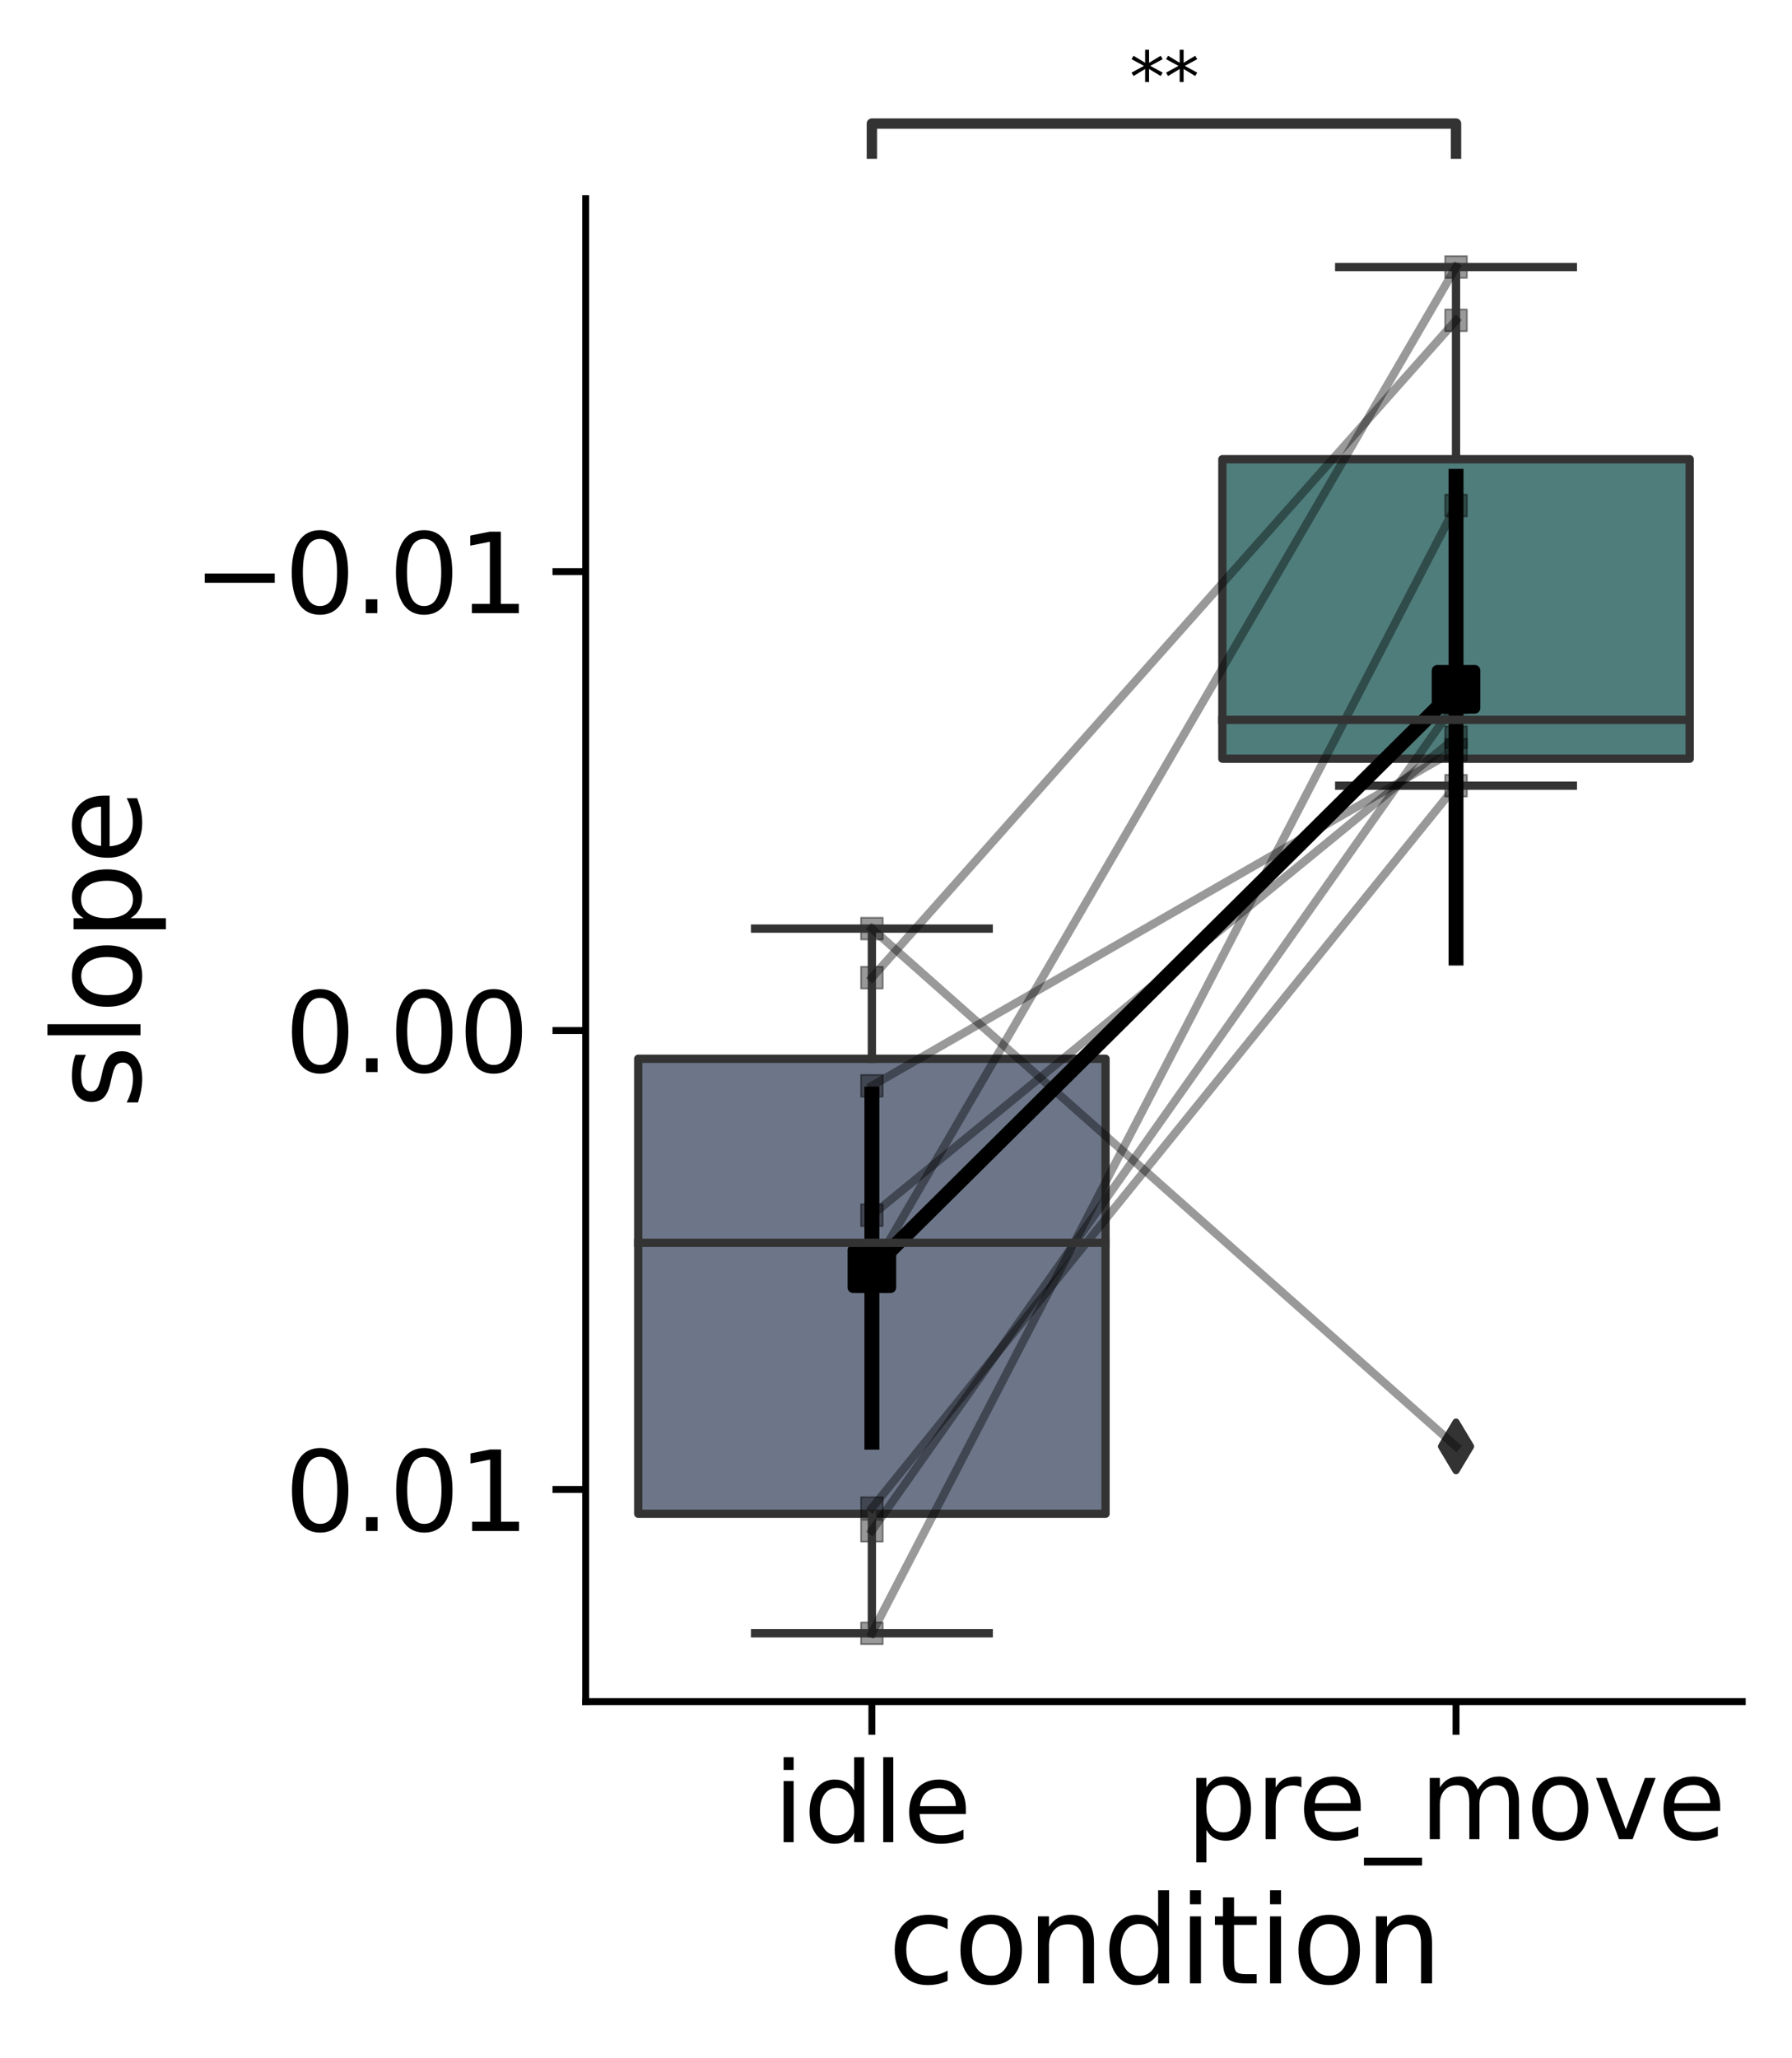 <?xml version="1.0" encoding="utf-8" standalone="no"?>
<!DOCTYPE svg PUBLIC "-//W3C//DTD SVG 1.1//EN"
  "http://www.w3.org/Graphics/SVG/1.1/DTD/svg11.dtd">
<svg xmlns:xlink="http://www.w3.org/1999/xlink" width="259.366pt" height="297.744pt" viewBox="0 0 259.366 297.744" xmlns="http://www.w3.org/2000/svg" version="1.1">
 <defs>
  <style type="text/css">*{stroke-linejoin: round; stroke-linecap: butt}</style>
 </defs>
 <g id="figure_1">
  <g id="patch_1">
   <path d="M 0 297.744 
L 259.366 297.744 
L 259.366 0 
L 0 0 
L 0 297.744 
z
" style="fill: none"/>
  </g>
  <g id="axes_1">
   <g id="patch_2">
    <path d="M 84.766 246.19 
L 252.166 246.19 
L 252.166 28.75 
L 84.766 28.75 
L 84.766 246.19 
z
" style="fill: none"/>
   </g>
   <g id="patch_3">
    <path d="M 92.375 153.183 
L 160.011 153.183 
L 160.011 219.011 
L 92.375 219.011 
L 92.375 153.183 
z
" clip-path="url(#p93cc78b33b)" style="fill: #5d687d; fill-opacity: 0.9; stroke: #333333; stroke-width: 1.2; stroke-linejoin: miter"/>
   </g>
   <g id="patch_4">
    <path d="M 176.921 66.44 
L 244.557 66.44 
L 244.557 109.77 
L 176.921 109.77 
L 176.921 66.44 
z
" clip-path="url(#p93cc78b33b)" style="fill: #3c6f6d; fill-opacity: 0.9; stroke: #333333; stroke-width: 1.2; stroke-linejoin: miter"/>
   </g>
   <g id="PathCollection_1">
    <path d="M 123.486 186.269 
L 128.9 186.269 
L 128.9 180.854 
L 123.486 180.854 
z
" clip-path="url(#p93cc78b33b)" style="stroke: #000000; stroke-width: 1.62"/>
    <path d="M 208.032 102.435 
L 213.446 102.435 
L 213.446 97.021 
L 208.032 97.021 
z
" clip-path="url(#p93cc78b33b)" style="stroke: #000000; stroke-width: 1.62"/>
   </g>
   <g id="PolyCollection_1"/>
   <g id="PolyCollection_2"/>
   <g id="PolyCollection_3"/>
   <g id="PolyCollection_4"/>
   <g id="PolyCollection_5"/>
   <g id="PolyCollection_6"/>
   <g id="PolyCollection_7"/>
   <g id="PolyCollection_8"/>
   <g id="PathCollection_2">
    <defs>
     <path id="m1d41d0dd05" d="M -1.581 1.581 
L 1.581 1.581 
L 1.581 -1.581 
L -1.581 -1.581 
z
" style="stroke: #000000; stroke-opacity: 0.4; stroke-width: 0.253"/>
    </defs>
    <g clip-path="url(#p93cc78b33b)">
     <use xlink:href="#m1d41d0dd05" x="126.193" y="218.191" style="fill-opacity: 0.4; stroke: #000000; stroke-opacity: 0.4; stroke-width: 0.253"/>
     <use xlink:href="#m1d41d0dd05" x="210.739" y="113.675" style="fill-opacity: 0.4; stroke: #000000; stroke-opacity: 0.4; stroke-width: 0.253"/>
     <use xlink:href="#m1d41d0dd05" x="126.193" y="134.351" style="fill-opacity: 0.4; stroke: #000000; stroke-opacity: 0.4; stroke-width: 0.253"/>
     <use xlink:href="#m1d41d0dd05" x="210.739" y="209.265" style="fill-opacity: 0.4; stroke: #000000; stroke-opacity: 0.4; stroke-width: 0.253"/>
     <use xlink:href="#m1d41d0dd05" x="126.193" y="175.815" style="fill-opacity: 0.4; stroke: #000000; stroke-opacity: 0.4; stroke-width: 0.253"/>
     <use xlink:href="#m1d41d0dd05" x="210.739" y="106.668" style="fill-opacity: 0.4; stroke: #000000; stroke-opacity: 0.4; stroke-width: 0.253"/>
     <use xlink:href="#m1d41d0dd05" x="126.193" y="141.45" style="fill-opacity: 0.4; stroke: #000000; stroke-opacity: 0.4; stroke-width: 0.253"/>
     <use xlink:href="#m1d41d0dd05" x="210.739" y="46.346" style="fill-opacity: 0.4; stroke: #000000; stroke-opacity: 0.4; stroke-width: 0.253"/>
     <use xlink:href="#m1d41d0dd05" x="126.193" y="183.814" style="fill-opacity: 0.4; stroke: #000000; stroke-opacity: 0.4; stroke-width: 0.253"/>
     <use xlink:href="#m1d41d0dd05" x="210.739" y="38.634" style="fill-opacity: 0.4; stroke: #000000; stroke-opacity: 0.4; stroke-width: 0.253"/>
     <use xlink:href="#m1d41d0dd05" x="126.193" y="236.306" style="fill-opacity: 0.4; stroke: #000000; stroke-opacity: 0.4; stroke-width: 0.253"/>
     <use xlink:href="#m1d41d0dd05" x="210.739" y="73.138" style="fill-opacity: 0.4; stroke: #000000; stroke-opacity: 0.4; stroke-width: 0.253"/>
     <use xlink:href="#m1d41d0dd05" x="126.193" y="157.094" style="fill-opacity: 0.4; stroke: #000000; stroke-opacity: 0.4; stroke-width: 0.253"/>
     <use xlink:href="#m1d41d0dd05" x="210.739" y="108.468" style="fill-opacity: 0.4; stroke: #000000; stroke-opacity: 0.4; stroke-width: 0.253"/>
     <use xlink:href="#m1d41d0dd05" x="126.193" y="221.472" style="fill-opacity: 0.4; stroke: #000000; stroke-opacity: 0.4; stroke-width: 0.253"/>
     <use xlink:href="#m1d41d0dd05" x="210.739" y="101.627" style="fill-opacity: 0.4; stroke: #000000; stroke-opacity: 0.4; stroke-width: 0.253"/>
    </g>
   </g>
   <g id="matplotlib.axis_1">
    <g id="xtick_1">
     <g id="line2d_1">
      <defs>
       <path id="m4f19713eb8" d="M 0 0 
L 0 4.8 
" style="stroke: #000000"/>
      </defs>
      <g>
       <use xlink:href="#m4f19713eb8" x="126.193" y="246.19" style="stroke: #000000"/>
      </g>
     </g>
     <g id="text_1">
      <!-- idle -->
      <g transform="translate(111.891 266.526) scale(0.158 -0.158)">
       <defs>
        <path id="DejaVuSans-69" d="M 603 3500 
L 1178 3500 
L 1178 0 
L 603 0 
L 603 3500 
z
M 603 4863 
L 1178 4863 
L 1178 4134 
L 603 4134 
L 603 4863 
z
" transform="scale(0.016)"/>
        <path id="DejaVuSans-64" d="M 2906 2969 
L 2906 4863 
L 3481 4863 
L 3481 0 
L 2906 0 
L 2906 525 
Q 2725 213 2448 61 
Q 2172 -91 1784 -91 
Q 1150 -91 751 415 
Q 353 922 353 1747 
Q 353 2572 751 3078 
Q 1150 3584 1784 3584 
Q 2172 3584 2448 3432 
Q 2725 3281 2906 2969 
z
M 947 1747 
Q 947 1113 1208 752 
Q 1469 391 1925 391 
Q 2381 391 2643 752 
Q 2906 1113 2906 1747 
Q 2906 2381 2643 2742 
Q 2381 3103 1925 3103 
Q 1469 3103 1208 2742 
Q 947 2381 947 1747 
z
" transform="scale(0.016)"/>
        <path id="DejaVuSans-6c" d="M 603 4863 
L 1178 4863 
L 1178 0 
L 603 0 
L 603 4863 
z
" transform="scale(0.016)"/>
        <path id="DejaVuSans-65" d="M 3597 1894 
L 3597 1613 
L 953 1613 
Q 991 1019 1311 708 
Q 1631 397 2203 397 
Q 2534 397 2845 478 
Q 3156 559 3463 722 
L 3463 178 
Q 3153 47 2828 -22 
Q 2503 -91 2169 -91 
Q 1331 -91 842 396 
Q 353 884 353 1716 
Q 353 2575 817 3079 
Q 1281 3584 2069 3584 
Q 2775 3584 3186 3129 
Q 3597 2675 3597 1894 
z
M 3022 2063 
Q 3016 2534 2758 2815 
Q 2500 3097 2075 3097 
Q 1594 3097 1305 2825 
Q 1016 2553 972 2059 
L 3022 2063 
z
" transform="scale(0.016)"/>
       </defs>
       <use xlink:href="#DejaVuSans-69"/>
       <use xlink:href="#DejaVuSans-64" x="27.783"/>
       <use xlink:href="#DejaVuSans-6c" x="91.26"/>
       <use xlink:href="#DejaVuSans-65" x="119.043"/>
      </g>
     </g>
    </g>
    <g id="xtick_2">
     <g id="line2d_2">
      <g>
       <use xlink:href="#m4f19713eb8" x="210.739" y="246.19" style="stroke: #000000"/>
      </g>
     </g>
     <g id="text_2">
      <!-- pre_move -->
      <g transform="translate(171.678 266.086) scale(0.158 -0.158)">
       <defs>
        <path id="DejaVuSans-70" d="M 1159 525 
L 1159 -1331 
L 581 -1331 
L 581 3500 
L 1159 3500 
L 1159 2969 
Q 1341 3281 1617 3432 
Q 1894 3584 2278 3584 
Q 2916 3584 3314 3078 
Q 3713 2572 3713 1747 
Q 3713 922 3314 415 
Q 2916 -91 2278 -91 
Q 1894 -91 1617 61 
Q 1341 213 1159 525 
z
M 3116 1747 
Q 3116 2381 2855 2742 
Q 2594 3103 2138 3103 
Q 1681 3103 1420 2742 
Q 1159 2381 1159 1747 
Q 1159 1113 1420 752 
Q 1681 391 2138 391 
Q 2594 391 2855 752 
Q 3116 1113 3116 1747 
z
" transform="scale(0.016)"/>
        <path id="DejaVuSans-72" d="M 2631 2963 
Q 2534 3019 2420 3045 
Q 2306 3072 2169 3072 
Q 1681 3072 1420 2755 
Q 1159 2438 1159 1844 
L 1159 0 
L 581 0 
L 581 3500 
L 1159 3500 
L 1159 2956 
Q 1341 3275 1631 3429 
Q 1922 3584 2338 3584 
Q 2397 3584 2469 3576 
Q 2541 3569 2628 3553 
L 2631 2963 
z
" transform="scale(0.016)"/>
        <path id="DejaVuSans-5f" d="M 3263 -1063 
L 3263 -1509 
L -63 -1509 
L -63 -1063 
L 3263 -1063 
z
" transform="scale(0.016)"/>
        <path id="DejaVuSans-6d" d="M 3328 2828 
Q 3544 3216 3844 3400 
Q 4144 3584 4550 3584 
Q 5097 3584 5394 3201 
Q 5691 2819 5691 2113 
L 5691 0 
L 5113 0 
L 5113 2094 
Q 5113 2597 4934 2840 
Q 4756 3084 4391 3084 
Q 3944 3084 3684 2787 
Q 3425 2491 3425 1978 
L 3425 0 
L 2847 0 
L 2847 2094 
Q 2847 2600 2669 2842 
Q 2491 3084 2119 3084 
Q 1678 3084 1418 2786 
Q 1159 2488 1159 1978 
L 1159 0 
L 581 0 
L 581 3500 
L 1159 3500 
L 1159 2956 
Q 1356 3278 1631 3431 
Q 1906 3584 2284 3584 
Q 2666 3584 2933 3390 
Q 3200 3197 3328 2828 
z
" transform="scale(0.016)"/>
        <path id="DejaVuSans-6f" d="M 1959 3097 
Q 1497 3097 1228 2736 
Q 959 2375 959 1747 
Q 959 1119 1226 758 
Q 1494 397 1959 397 
Q 2419 397 2687 759 
Q 2956 1122 2956 1747 
Q 2956 2369 2687 2733 
Q 2419 3097 1959 3097 
z
M 1959 3584 
Q 2709 3584 3137 3096 
Q 3566 2609 3566 1747 
Q 3566 888 3137 398 
Q 2709 -91 1959 -91 
Q 1206 -91 779 398 
Q 353 888 353 1747 
Q 353 2609 779 3096 
Q 1206 3584 1959 3584 
z
" transform="scale(0.016)"/>
        <path id="DejaVuSans-76" d="M 191 3500 
L 800 3500 
L 1894 563 
L 2988 3500 
L 3597 3500 
L 2284 0 
L 1503 0 
L 191 3500 
z
" transform="scale(0.016)"/>
       </defs>
       <use xlink:href="#DejaVuSans-70"/>
       <use xlink:href="#DejaVuSans-72" x="63.477"/>
       <use xlink:href="#DejaVuSans-65" x="102.34"/>
       <use xlink:href="#DejaVuSans-5f" x="163.863"/>
       <use xlink:href="#DejaVuSans-6d" x="213.863"/>
       <use xlink:href="#DejaVuSans-6f" x="311.275"/>
       <use xlink:href="#DejaVuSans-76" x="372.457"/>
       <use xlink:href="#DejaVuSans-65" x="431.637"/>
      </g>
     </g>
    </g>
    <g id="text_3">
     <!-- condition -->
     <g transform="translate(128.518 286.95) scale(0.173 -0.173)">
      <defs>
       <path id="DejaVuSans-63" d="M 3122 3366 
L 3122 2828 
Q 2878 2963 2633 3030 
Q 2388 3097 2138 3097 
Q 1578 3097 1268 2742 
Q 959 2388 959 1747 
Q 959 1106 1268 751 
Q 1578 397 2138 397 
Q 2388 397 2633 464 
Q 2878 531 3122 666 
L 3122 134 
Q 2881 22 2623 -34 
Q 2366 -91 2075 -91 
Q 1284 -91 818 406 
Q 353 903 353 1747 
Q 353 2603 823 3093 
Q 1294 3584 2113 3584 
Q 2378 3584 2631 3529 
Q 2884 3475 3122 3366 
z
" transform="scale(0.016)"/>
       <path id="DejaVuSans-6e" d="M 3513 2113 
L 3513 0 
L 2938 0 
L 2938 2094 
Q 2938 2591 2744 2837 
Q 2550 3084 2163 3084 
Q 1697 3084 1428 2787 
Q 1159 2491 1159 1978 
L 1159 0 
L 581 0 
L 581 3500 
L 1159 3500 
L 1159 2956 
Q 1366 3272 1645 3428 
Q 1925 3584 2291 3584 
Q 2894 3584 3203 3211 
Q 3513 2838 3513 2113 
z
" transform="scale(0.016)"/>
       <path id="DejaVuSans-74" d="M 1172 4494 
L 1172 3500 
L 2356 3500 
L 2356 3053 
L 1172 3053 
L 1172 1153 
Q 1172 725 1289 603 
Q 1406 481 1766 481 
L 2356 481 
L 2356 0 
L 1766 0 
Q 1100 0 847 248 
Q 594 497 594 1153 
L 594 3053 
L 172 3053 
L 172 3500 
L 594 3500 
L 594 4494 
L 1172 4494 
z
" transform="scale(0.016)"/>
      </defs>
      <use xlink:href="#DejaVuSans-63"/>
      <use xlink:href="#DejaVuSans-6f" x="54.98"/>
      <use xlink:href="#DejaVuSans-6e" x="116.162"/>
      <use xlink:href="#DejaVuSans-64" x="179.541"/>
      <use xlink:href="#DejaVuSans-69" x="243.018"/>
      <use xlink:href="#DejaVuSans-74" x="270.801"/>
      <use xlink:href="#DejaVuSans-69" x="310.01"/>
      <use xlink:href="#DejaVuSans-6f" x="337.793"/>
      <use xlink:href="#DejaVuSans-6e" x="398.975"/>
     </g>
    </g>
   </g>
   <g id="matplotlib.axis_2">
    <g id="ytick_1">
     <g id="line2d_3">
      <defs>
       <path id="m7d86dd97b8" d="M 0 0 
L -4.8 0 
" style="stroke: #000000"/>
      </defs>
      <g>
       <use xlink:href="#m7d86dd97b8" x="84.766" y="82.699" style="stroke: #000000"/>
      </g>
     </g>
     <g id="text_4">
      <!-- −0.01 -->
      <g transform="translate(27.924 88.717) scale(0.158 -0.158)">
       <defs>
        <path id="DejaVuSans-2212" d="M 678 2272 
L 4684 2272 
L 4684 1741 
L 678 1741 
L 678 2272 
z
" transform="scale(0.016)"/>
        <path id="DejaVuSans-30" d="M 2034 4250 
Q 1547 4250 1301 3770 
Q 1056 3291 1056 2328 
Q 1056 1369 1301 889 
Q 1547 409 2034 409 
Q 2525 409 2770 889 
Q 3016 1369 3016 2328 
Q 3016 3291 2770 3770 
Q 2525 4250 2034 4250 
z
M 2034 4750 
Q 2819 4750 3233 4129 
Q 3647 3509 3647 2328 
Q 3647 1150 3233 529 
Q 2819 -91 2034 -91 
Q 1250 -91 836 529 
Q 422 1150 422 2328 
Q 422 3509 836 4129 
Q 1250 4750 2034 4750 
z
" transform="scale(0.016)"/>
        <path id="DejaVuSans-2e" d="M 684 794 
L 1344 794 
L 1344 0 
L 684 0 
L 684 794 
z
" transform="scale(0.016)"/>
        <path id="DejaVuSans-31" d="M 794 531 
L 1825 531 
L 1825 4091 
L 703 3866 
L 703 4441 
L 1819 4666 
L 2450 4666 
L 2450 531 
L 3481 531 
L 3481 0 
L 794 0 
L 794 531 
z
" transform="scale(0.016)"/>
       </defs>
       <use xlink:href="#DejaVuSans-2212"/>
       <use xlink:href="#DejaVuSans-30" x="83.789"/>
       <use xlink:href="#DejaVuSans-2e" x="147.412"/>
       <use xlink:href="#DejaVuSans-30" x="179.199"/>
       <use xlink:href="#DejaVuSans-31" x="242.822"/>
      </g>
     </g>
    </g>
    <g id="ytick_2">
     <g id="line2d_4">
      <g>
       <use xlink:href="#m7d86dd97b8" x="84.766" y="149.096" style="stroke: #000000"/>
      </g>
     </g>
     <g id="text_5">
      <!-- 0.00 -->
      <g transform="translate(41.197 155.114) scale(0.158 -0.158)">
       <use xlink:href="#DejaVuSans-30"/>
       <use xlink:href="#DejaVuSans-2e" x="63.623"/>
       <use xlink:href="#DejaVuSans-30" x="95.41"/>
       <use xlink:href="#DejaVuSans-30" x="159.033"/>
      </g>
     </g>
    </g>
    <g id="ytick_3">
     <g id="line2d_5">
      <g>
       <use xlink:href="#m7d86dd97b8" x="84.766" y="215.493" style="stroke: #000000"/>
      </g>
     </g>
     <g id="text_6">
      <!-- 0.01 -->
      <g transform="translate(41.197 221.511) scale(0.158 -0.158)">
       <use xlink:href="#DejaVuSans-30"/>
       <use xlink:href="#DejaVuSans-2e" x="63.623"/>
       <use xlink:href="#DejaVuSans-30" x="95.41"/>
       <use xlink:href="#DejaVuSans-31" x="159.033"/>
      </g>
     </g>
    </g>
    <g id="text_7">
     <!-- slope -->
     <g transform="translate(20.33 160.459) rotate(-90) scale(0.173 -0.173)">
      <defs>
       <path id="DejaVuSans-73" d="M 2834 3397 
L 2834 2853 
Q 2591 2978 2328 3040 
Q 2066 3103 1784 3103 
Q 1356 3103 1142 2972 
Q 928 2841 928 2578 
Q 928 2378 1081 2264 
Q 1234 2150 1697 2047 
L 1894 2003 
Q 2506 1872 2764 1633 
Q 3022 1394 3022 966 
Q 3022 478 2636 193 
Q 2250 -91 1575 -91 
Q 1294 -91 989 -36 
Q 684 19 347 128 
L 347 722 
Q 666 556 975 473 
Q 1284 391 1588 391 
Q 1994 391 2212 530 
Q 2431 669 2431 922 
Q 2431 1156 2273 1281 
Q 2116 1406 1581 1522 
L 1381 1569 
Q 847 1681 609 1914 
Q 372 2147 372 2553 
Q 372 3047 722 3315 
Q 1072 3584 1716 3584 
Q 2034 3584 2315 3537 
Q 2597 3491 2834 3397 
z
" transform="scale(0.016)"/>
      </defs>
      <use xlink:href="#DejaVuSans-73"/>
      <use xlink:href="#DejaVuSans-6c" x="52.1"/>
      <use xlink:href="#DejaVuSans-6f" x="79.883"/>
      <use xlink:href="#DejaVuSans-70" x="141.064"/>
      <use xlink:href="#DejaVuSans-65" x="204.541"/>
     </g>
    </g>
   </g>
   <g id="line2d_6">
    <path d="M 126.193 153.183 
L 126.193 134.351 
" clip-path="url(#p93cc78b33b)" style="fill: none; stroke: #333333; stroke-width: 1.2; stroke-linecap: square"/>
   </g>
   <g id="line2d_7">
    <path d="M 126.193 219.011 
L 126.193 236.306 
" clip-path="url(#p93cc78b33b)" style="fill: none; stroke: #333333; stroke-width: 1.2; stroke-linecap: square"/>
   </g>
   <g id="line2d_8">
    <path d="M 109.284 134.351 
L 143.102 134.351 
" clip-path="url(#p93cc78b33b)" style="fill: none; stroke: #333333; stroke-width: 1.2; stroke-linecap: square"/>
   </g>
   <g id="line2d_9">
    <path d="M 109.284 236.306 
L 143.102 236.306 
" clip-path="url(#p93cc78b33b)" style="fill: none; stroke: #333333; stroke-width: 1.2; stroke-linecap: square"/>
   </g>
   <g id="line2d_10"/>
   <g id="line2d_11">
    <path d="M 210.739 66.44 
L 210.739 38.634 
" clip-path="url(#p93cc78b33b)" style="fill: none; stroke: #333333; stroke-width: 1.2; stroke-linecap: square"/>
   </g>
   <g id="line2d_12">
    <path d="M 210.739 109.77 
L 210.739 113.675 
" clip-path="url(#p93cc78b33b)" style="fill: none; stroke: #333333; stroke-width: 1.2; stroke-linecap: square"/>
   </g>
   <g id="line2d_13">
    <path d="M 193.83 38.634 
L 227.648 38.634 
" clip-path="url(#p93cc78b33b)" style="fill: none; stroke: #333333; stroke-width: 1.2; stroke-linecap: square"/>
   </g>
   <g id="line2d_14">
    <path d="M 193.83 113.675 
L 227.648 113.675 
" clip-path="url(#p93cc78b33b)" style="fill: none; stroke: #333333; stroke-width: 1.2; stroke-linecap: square"/>
   </g>
   <g id="line2d_15">
    <defs>
     <path id="mae8e6f7835" d="M -0 3.536 
L 2.121 0 
L -0 -3.536 
L -2.121 -0 
z
" style="stroke: #333333; stroke-linejoin: miter"/>
    </defs>
    <g clip-path="url(#p93cc78b33b)">
     <use xlink:href="#mae8e6f7835" x="210.739" y="209.265" style="fill: #333333; stroke: #333333; stroke-linejoin: miter"/>
    </g>
   </g>
   <g id="line2d_16">
    <path d="M 126.193 183.562 
L 210.739 99.728 
" clip-path="url(#p93cc78b33b)" style="fill: none; stroke: #000000; stroke-width: 2.16; stroke-linecap: square"/>
   </g>
   <g id="line2d_17">
    <path d="M 126.193 158.291 
L 126.193 208.651 
" clip-path="url(#p93cc78b33b)" style="fill: none; stroke: #000000; stroke-width: 2.16; stroke-linecap: square"/>
   </g>
   <g id="line2d_18">
    <path d="M 210.739 68.909 
L 210.739 138.614 
" clip-path="url(#p93cc78b33b)" style="fill: none; stroke: #000000; stroke-width: 2.16; stroke-linecap: square"/>
   </g>
   <g id="line2d_19">
    <path d="M 126.193 218.191 
L 210.739 113.675 
" clip-path="url(#p93cc78b33b)" style="fill: none; stroke: #000000; stroke-opacity: 0.4; stroke-width: 1.2; stroke-linecap: square"/>
   </g>
   <g id="line2d_20">
    <path d="M 126.193 134.351 
L 210.739 209.265 
" clip-path="url(#p93cc78b33b)" style="fill: none; stroke: #000000; stroke-opacity: 0.4; stroke-width: 1.2; stroke-linecap: square"/>
   </g>
   <g id="line2d_21">
    <path d="M 126.193 175.815 
L 210.739 106.668 
" clip-path="url(#p93cc78b33b)" style="fill: none; stroke: #000000; stroke-opacity: 0.4; stroke-width: 1.2; stroke-linecap: square"/>
   </g>
   <g id="line2d_22">
    <path d="M 126.193 141.45 
L 210.739 46.346 
" clip-path="url(#p93cc78b33b)" style="fill: none; stroke: #000000; stroke-opacity: 0.4; stroke-width: 1.2; stroke-linecap: square"/>
   </g>
   <g id="line2d_23">
    <path d="M 126.193 183.814 
L 210.739 38.634 
" clip-path="url(#p93cc78b33b)" style="fill: none; stroke: #000000; stroke-opacity: 0.4; stroke-width: 1.2; stroke-linecap: square"/>
   </g>
   <g id="line2d_24">
    <path d="M 126.193 236.306 
L 210.739 73.138 
" clip-path="url(#p93cc78b33b)" style="fill: none; stroke: #000000; stroke-opacity: 0.4; stroke-width: 1.2; stroke-linecap: square"/>
   </g>
   <g id="line2d_25">
    <path d="M 126.193 157.094 
L 210.739 108.468 
" clip-path="url(#p93cc78b33b)" style="fill: none; stroke: #000000; stroke-opacity: 0.4; stroke-width: 1.2; stroke-linecap: square"/>
   </g>
   <g id="line2d_26">
    <path d="M 126.193 221.472 
L 210.739 101.627 
" clip-path="url(#p93cc78b33b)" style="fill: none; stroke: #000000; stroke-opacity: 0.4; stroke-width: 1.2; stroke-linecap: square"/>
   </g>
   <g id="line2d_27">
    <path d="M 126.193 22.227 
L 126.193 17.878 
L 210.739 17.878 
L 210.739 22.227 
" style="fill: none; stroke: #333333; stroke-width: 1.5; stroke-linecap: square"/>
   </g>
   <g id="line2d_28">
    <path d="M 92.375 179.814 
L 160.011 179.814 
" clip-path="url(#p93cc78b33b)" style="fill: none; stroke: #333333; stroke-width: 1.2; stroke-linecap: square"/>
   </g>
   <g id="line2d_29">
    <path d="M 176.921 104.148 
L 244.557 104.148 
" clip-path="url(#p93cc78b33b)" style="fill: none; stroke: #333333; stroke-width: 1.2; stroke-linecap: square"/>
   </g>
   <g id="patch_5">
    <path d="M 84.766 246.19 
L 84.766 28.75 
" style="fill: none; stroke: #000000; stroke-linejoin: miter; stroke-linecap: square"/>
   </g>
   <g id="patch_6">
    <path d="M 84.766 246.19 
L 252.166 246.19 
" style="fill: none; stroke: #000000; stroke-linejoin: miter; stroke-linecap: square"/>
   </g>
   <g id="text_8">
    <!-- ** -->
    <g transform="translate(163.466 14.798) scale(0.1 -0.1)">
     <defs>
      <path id="DejaVuSans-2a" d="M 3009 3897 
L 1888 3291 
L 3009 2681 
L 2828 2375 
L 1778 3009 
L 1778 1831 
L 1422 1831 
L 1422 3009 
L 372 2375 
L 191 2681 
L 1313 3291 
L 191 3897 
L 372 4206 
L 1422 3572 
L 1422 4750 
L 1778 4750 
L 1778 3572 
L 2828 4206 
L 3009 3897 
z
" transform="scale(0.016)"/>
     </defs>
     <use xlink:href="#DejaVuSans-2a"/>
     <use xlink:href="#DejaVuSans-2a" x="50"/>
    </g>
   </g>
  </g>
 </g>
 <defs>
  <clipPath id="p93cc78b33b">
   <rect x="84.766" y="28.75" width="167.4" height="217.44"/>
  </clipPath>
 </defs>
</svg>
